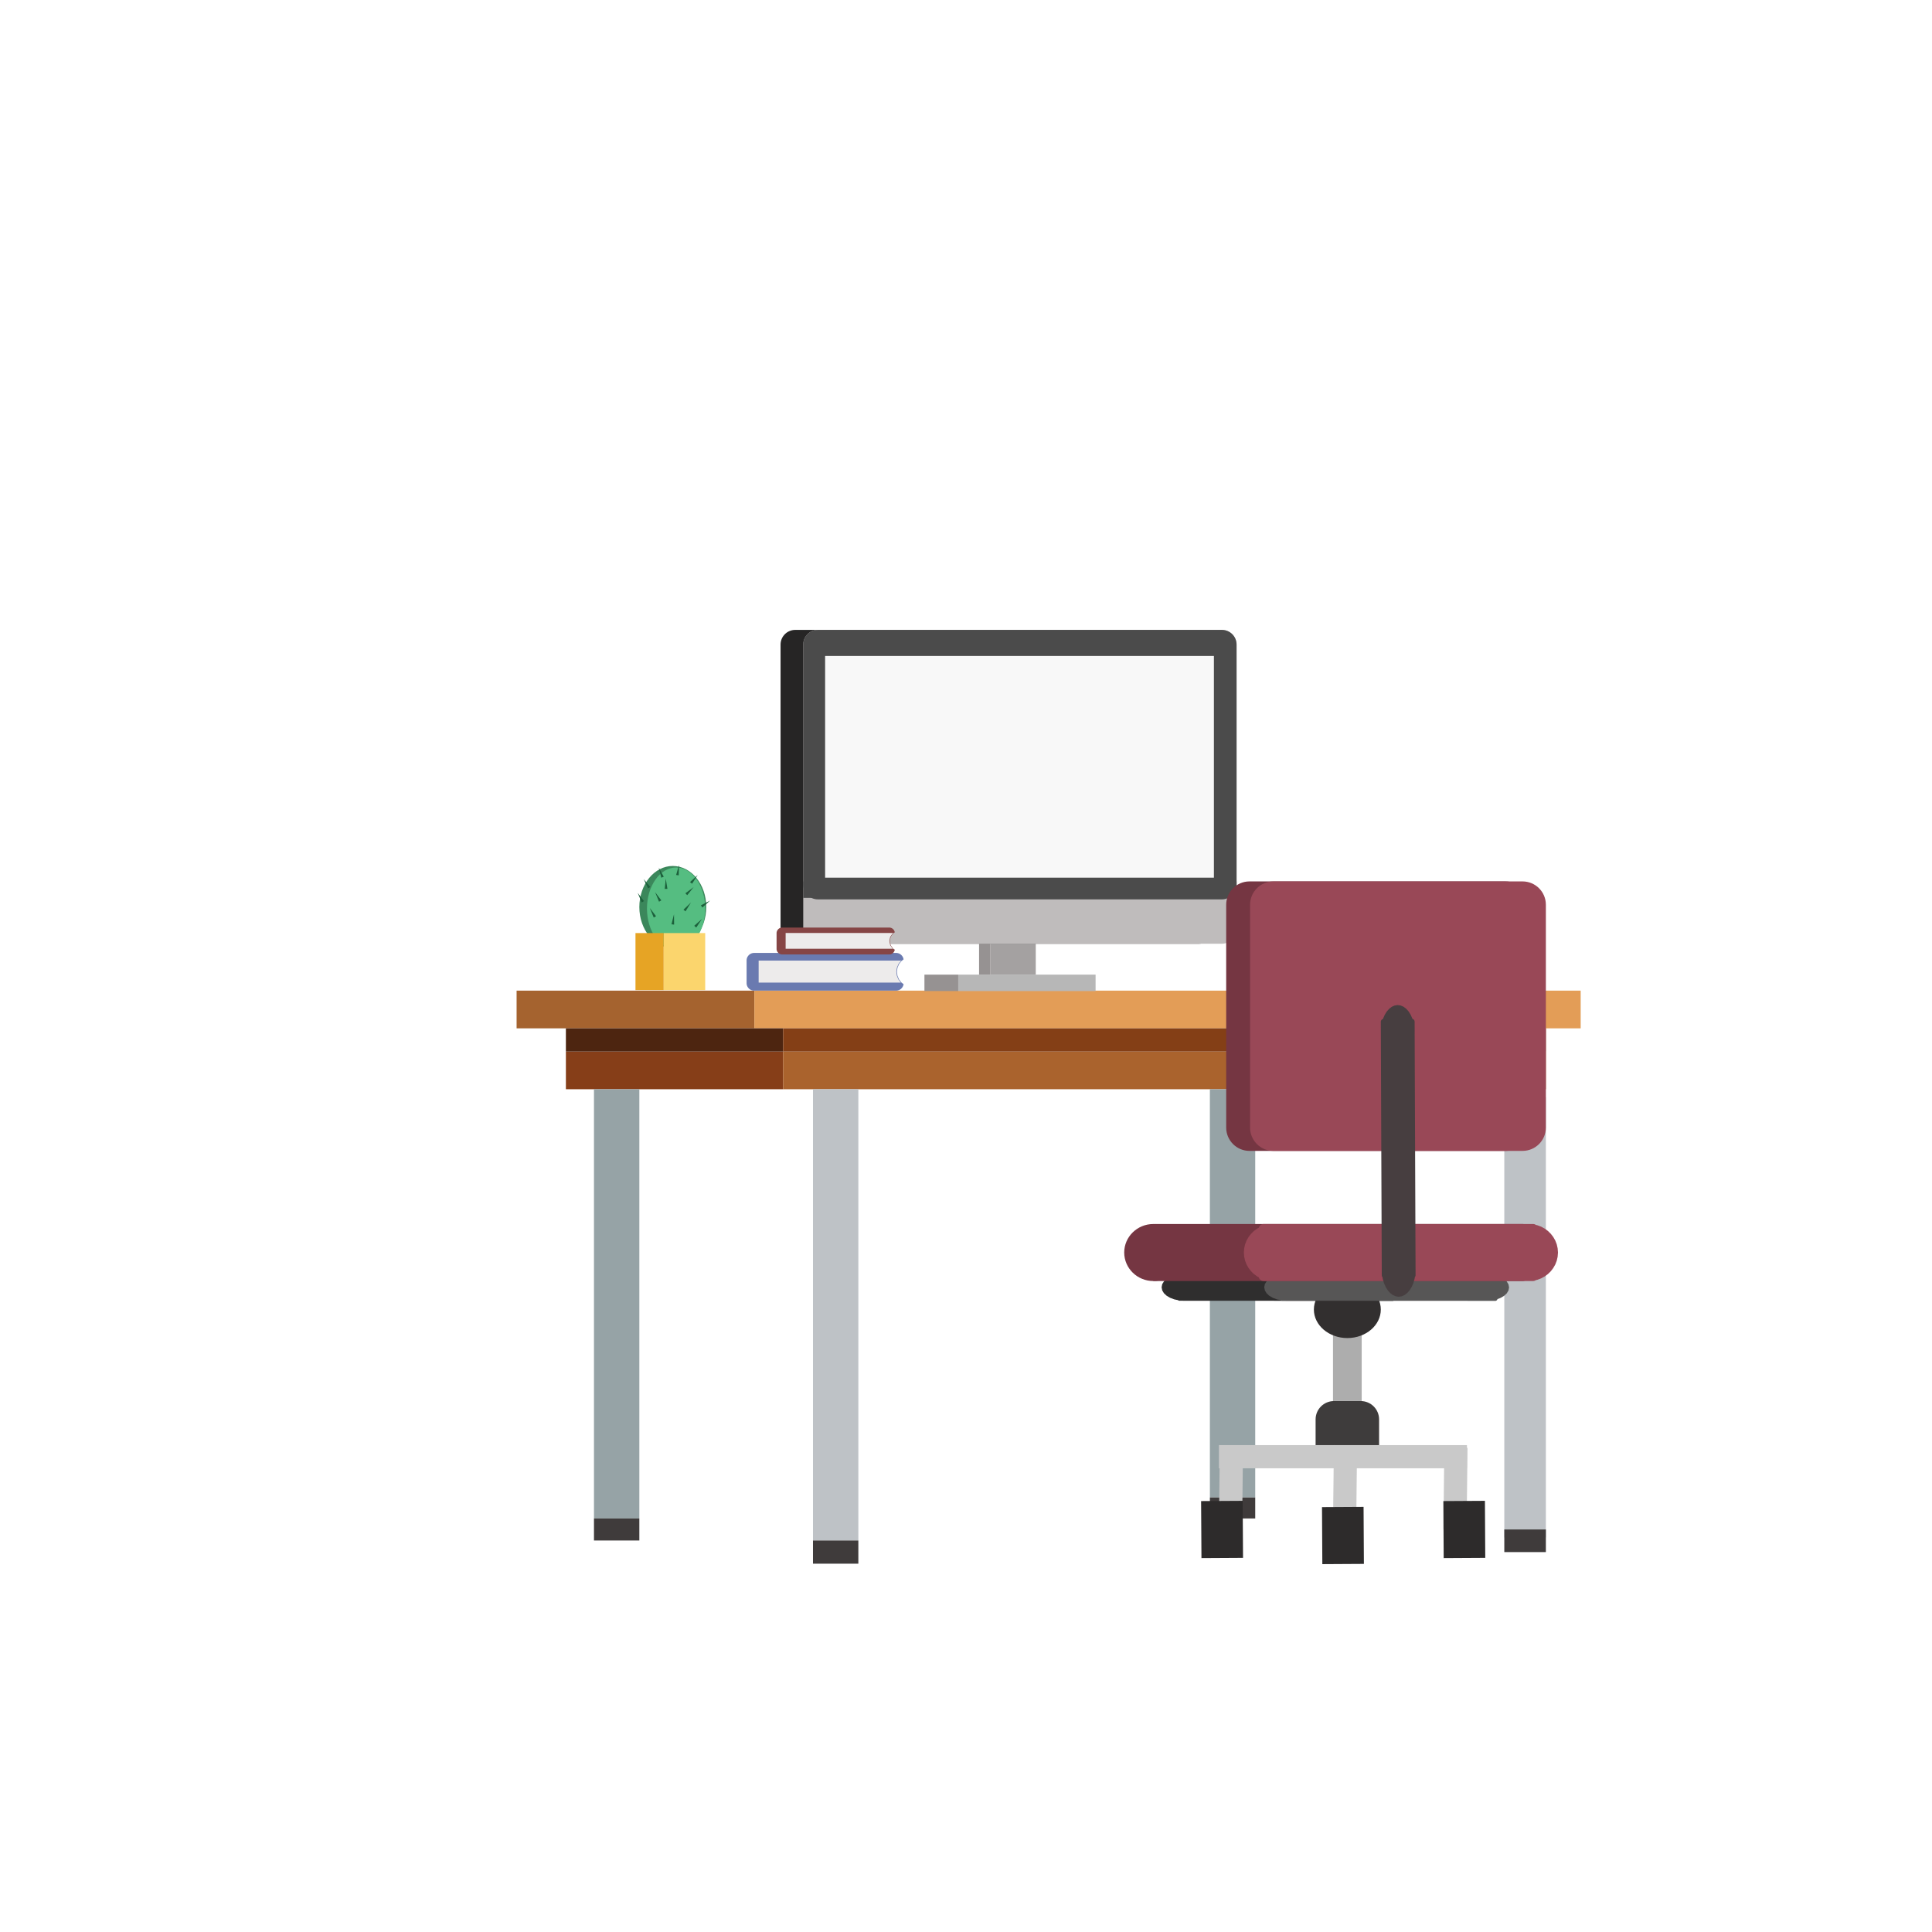 <?xml version="1.0" encoding="UTF-8" standalone="no"?>
<!DOCTYPE svg PUBLIC "-//W3C//DTD SVG 1.1//EN" "http://www.w3.org/Graphics/SVG/1.1/DTD/svg11.dtd">
<svg version="1.1" xmlns="http://www.w3.org/2000/svg" xmlns:xlink="http://www.w3.org/1999/xlink" preserveAspectRatio="xMidYMid meet" viewBox="0 0 640 640" width="640" height="640"><defs><path d="M249.89 328.16L249.89 340.65L171.13 340.65L171.13 328.16L249.89 328.16Z" id="a4JrN0BInz"></path><path d="M523.62 328.16L523.62 340.65L249.89 340.65L249.89 328.16L523.62 328.16Z" id="guX86c8hN"></path><path d="M259.4 348.33L259.4 360.82L187.46 360.82L187.46 348.33L259.4 348.33Z" id="jxp07YNqo"></path><path d="M512.09 348.33L512.09 360.82L259.4 360.82L259.4 348.33L512.09 348.33Z" id="b39AfrcwsN"></path><path d="M259.4 340.65L259.4 348.33L187.46 348.33L187.46 340.65L259.4 340.65Z" id="f2rrtJS3Ap"></path><path d="M338.25 340.65L512.09 340.65L512.09 348.33L315.2 348.33L304.63 348.33L259.4 348.33L259.4 340.65L338.25 340.65Z" id="alh5hXZa5"></path><path d="M211.79 360.82L211.79 503.01L196.76 503.01L196.76 360.82L211.79 360.82Z" id="d50FclT23F"></path><path d="M284.34 360.82L284.34 510.31L269.31 510.31L269.31 360.82L284.34 360.82Z" id="c3AiNKfW7P"></path><path d="M211.79 503.01L211.79 510.31L196.76 510.31L196.76 503.01L211.79 503.01Z" id="jWHRnjHS"></path><path d="M284.34 510.31L284.34 517.99L269.31 517.99L269.31 510.31L284.34 510.31Z" id="b3PRJUE7VG"></path><path d="M415.81 360.82L415.81 496.06L400.79 496.06L400.79 360.82L415.81 360.82Z" id="aDVZLTnl6"></path><path d="M512.09 363.46L512.09 509.3L498.32 509.3L498.32 363.46L512.09 363.46Z" id="cu3HETtFK"></path><path d="M415.81 496.06L415.81 503.01L400.79 503.01L400.79 496.06L415.81 496.06Z" id="d2BavE3pQ"></path><path d="M512.09 506.66L512.09 514.15L498.32 514.15L498.32 506.66L512.09 506.66Z" id="a2qrUyyq0h"></path><path d="M362.93 322.86L362.93 328.3L317.43 328.3L317.43 322.86L362.93 322.86Z" id="b1n7GAWDVx"></path><path d="M317.43 322.86L317.43 328.3L306.23 328.3L306.23 322.86L317.43 322.86Z" id="aQhbW0PPG"></path><path d="M328.08 312.62L343.11 312.62L343.11 322.86L343.11 322.86L328.08 322.86L328.08 312.62Z" id="a3JP6iXEt2"></path><path d="M328.08 312.62L328.08 322.86L324.33 322.86L324.33 312.62L328.08 312.62Z" id="aUpCwpkK"></path><path d="M222.87 314.07C216.76 314.07 211.79 307.97 211.79 300.46C211.79 292.96 216.76 286.86 222.87 286.86C228.99 286.86 233.96 292.96 233.96 300.46C233.96 307.97 228.99 314.07 222.87 314.07Z" id="a7LAImvu5y"></path><path d="M402.12 213.52C402.12 233.34 402.12 287.94 402.12 307.76C402.12 310.44 399.95 312.62 397.27 312.62C369.53 312.62 291.17 312.62 263.43 312.62C260.75 312.62 258.57 310.44 258.57 307.76C258.57 287.94 258.57 233.34 258.57 213.52C258.57 210.84 260.75 208.66 263.43 208.66C291.17 208.66 369.53 208.66 397.27 208.66C399.95 208.66 402.12 210.84 402.12 213.52Z" id="aKoKqyAE"></path><path d="M409.63 213.52C409.63 233.34 409.63 287.94 409.63 307.76C409.63 310.44 407.46 312.62 404.77 312.62C377.03 312.62 298.68 312.62 270.94 312.62C268.26 312.62 266.08 310.44 266.08 307.76C266.08 287.94 266.08 233.34 266.08 213.52C266.08 210.84 268.26 208.66 270.94 208.66C298.68 208.66 377.03 208.66 404.77 208.66C407.46 208.66 409.63 210.84 409.63 213.52Z" id="a1qvf8SgH6"></path><path d="M409.63 213.52C409.63 230.4 409.63 276.19 409.63 293.07C409.63 295.75 407.46 297.93 404.77 297.93C377.03 297.93 298.68 297.93 270.94 297.93C268.26 297.93 266.08 295.75 266.08 293.07C266.08 276.19 266.08 230.4 266.08 213.52C266.08 210.84 268.26 208.66 270.94 208.66C298.68 208.66 377.03 208.66 404.77 208.66C407.46 208.66 409.63 210.84 409.63 213.52Z" id="eWfXRF7ka"></path><path d="M402.12 217.3L402.12 290.74L273.33 290.74L273.33 217.3L402.12 217.3Z" id="a1jF2fjm1J"></path><path d="M223.97 314.57C218.64 314.57 214.32 308.48 214.32 300.97C214.32 293.46 218.64 287.37 223.97 287.37C229.29 287.37 233.61 293.46 233.61 300.97C233.61 308.48 229.29 314.57 223.97 314.57Z" id="eriQxTEKC"></path><path d="M219.88 290.42L219.47 290.59L219.06 290.75L218.64 289.08L218.22 287.42L219.05 288.92L219.88 290.42Z" id="bVMQ2C32i"></path><path d="M409.63 291.98L409.63 297.43L266.08 297.43L266.08 291.98L409.63 291.98Z" id="g4BRMctxK0"></path><path d="M219.84 309.09L233.61 309.09L233.61 327.98L233.61 327.98L219.84 327.98L219.84 309.09Z" id="b5v7LN9Ots"></path><path d="M219.84 309.09L219.84 327.98L210.51 327.98L210.51 309.09L219.84 309.09Z" id="c4owQwDWB"></path><path d="M223.31 306.29L222.87 306.24L222.44 306.18L222.85 304.52L223.27 302.86L223.29 304.57L223.31 306.29Z" id="gXZKeNa8P"></path><path d="M215.43 293.83L215.06 294.06L214.69 294.3L213.95 292.75L213.22 291.2L214.32 292.52L215.43 293.83Z" id="c7WcryctH"></path><path d="M229.25 292.76L228.92 292.48L228.58 292.19L229.85 291.04L231.11 289.88L230.18 291.32L229.25 292.76Z" id="b1nGylbKgR"></path><path d="M227.65 296.54L227.35 296.23L227.04 295.91L228.42 294.89L229.79 293.86L228.72 295.2L227.65 296.54Z" id="a31hHA5BqT"></path><path d="M221.09 294.44L220.65 294.45L220.21 294.47L220.38 292.76L220.54 291.05L220.82 292.75L221.09 294.44Z" id="ao0E1NcWQ"></path><path d="M232.68 300.63L232.43 300.27L232.18 299.91L233.7 299.12L235.22 298.32L233.95 299.48L232.68 300.63Z" id="f2SwCOfjG4"></path><path d="M219.07 298.26L218.69 298.48L218.31 298.7L217.66 297.11L217 295.53L218.04 296.89L219.07 298.26Z" id="a1Z8MQt7Dz"></path><path d="M227.09 301.89L226.75 301.62L226.41 301.34L227.65 300.16L228.89 298.97L227.99 300.43L227.09 301.89Z" id="b1U6tK5zIc"></path><path d="M217.32 303.51L216.94 303.73L216.56 303.95L215.91 302.36L215.25 300.78L216.29 302.14L217.32 303.51Z" id="ajFB16ge0"></path><path d="M224.84 289.98L224.41 289.91L223.98 289.84L224.45 288.19L224.92 286.55L224.88 288.26L224.84 289.98Z" id="b1H2ORBthY"></path><path d="M213.32 298.51L212.94 298.73L212.56 298.95L211.91 297.36L211.25 295.78L212.29 297.14L213.32 298.51Z" id="cUB3tHHDN"></path><path d="M441.57 441L451.08 441L451.08 464.12L441.57 464.12L441.57 441Z" id="a1iqPheHF6"></path><path d="M230.64 307.26L230.31 306.97L229.98 306.68L231.26 305.54L232.55 304.41L231.59 305.83L230.64 307.26Z" id="eDxWrPOBL"></path><path d="M461.39 422.02L461.43 422.02L461.46 422.03L461.5 422.04L461.54 422.05L461.57 422.06L461.61 422.07L461.64 422.09L461.68 422.11L461.71 422.12L461.74 422.14L461.77 422.17L461.8 422.19L461.83 422.21L461.85 422.24L461.88 422.27L461.9 422.29L461.93 422.32L461.95 422.35L461.97 422.38L461.99 422.42L462 422.45L462.02 422.48L462.03 422.52L462.05 422.55L462.06 422.59L462.06 422.61L463.09 422.99L464.25 423.68L465.14 424.51L465.7 425.45L465.9 426.48L465.7 427.5L465.13 428.44L464.25 429.26L463.08 429.95L462.06 430.34L462.05 430.35L462.04 430.39L462.03 430.43L462.01 430.46L462 430.5L461.98 430.53L461.96 430.56L461.94 430.59L461.92 430.62L461.9 430.65L461.87 430.68L461.85 430.71L461.82 430.73L461.79 430.76L461.77 430.78L461.73 430.8L461.7 430.82L461.67 430.84L461.64 430.86L461.6 430.87L461.57 430.89L461.53 430.9L461.5 430.91L461.46 430.92L461.42 430.92L461.38 430.93L461.34 430.93L461.3 430.93L390.74 430.89L390.7 430.89L390.66 430.89L390.62 430.88L390.58 430.87L390.55 430.87L390.51 430.86L390.47 430.84L390.44 430.83L390.4 430.81L390.37 430.8L390.34 430.78L390.31 430.76L390.28 430.74L390.25 430.71L390.23 430.69L389.01 430.44L387.61 429.91L386.45 429.22L385.56 428.39L385 427.45L384.8 426.43L385 425.4L385.57 424.47L386.45 423.64L387.62 422.95L389.02 422.42L390.23 422.17L390.25 422.15L390.28 422.12L390.31 422.1L390.34 422.08L390.38 422.06L390.41 422.05L390.44 422.03L390.48 422.02L390.51 422L390.55 421.99L390.59 421.99L390.63 421.98L390.67 421.97L390.7 421.97L390.74 421.97L392.32 421.97L392.32 421.97L458.38 422.01L461.31 422.01L461.35 422.01L461.35 422.01L461.39 422.02Z" id="eG0SNN0Pz"></path><path d="M457.41 433.8C457.41 439.01 452.45 443.25 446.33 443.25C440.21 443.25 435.24 439.01 435.24 433.8C435.24 428.59 440.21 424.36 446.33 424.36C452.45 424.36 457.41 428.59 457.41 433.8Z" id="aejAIopi3"></path><path d="M495.39 422.02L495.43 422.02L495.46 422.03L495.5 422.04L495.54 422.05L495.57 422.06L495.61 422.07L495.64 422.09L495.68 422.11L495.71 422.12L495.74 422.14L495.77 422.17L495.8 422.19L495.83 422.21L495.85 422.24L495.88 422.27L495.9 422.29L495.93 422.32L495.95 422.35L495.97 422.38L495.99 422.42L496 422.45L496.02 422.48L496.03 422.52L496.05 422.55L496.06 422.59L496.06 422.61L497.09 422.99L498.25 423.68L499.14 424.51L499.7 425.45L499.9 426.48L499.7 427.5L499.13 428.44L498.25 429.26L497.08 429.95L496.06 430.34L496.05 430.35L496.04 430.39L496.03 430.43L496.01 430.46L496 430.5L495.98 430.53L495.96 430.56L495.94 430.59L495.92 430.62L495.9 430.65L495.87 430.68L495.85 430.71L495.82 430.73L495.79 430.76L495.77 430.78L495.73 430.8L495.7 430.82L495.67 430.84L495.64 430.86L495.6 430.87L495.57 430.89L495.53 430.9L495.5 430.91L495.46 430.92L495.42 430.92L495.38 430.93L495.34 430.93L495.3 430.93L424.74 430.89L424.7 430.89L424.66 430.89L424.62 430.88L424.58 430.87L424.55 430.87L424.51 430.86L424.47 430.84L424.44 430.83L424.4 430.81L424.37 430.8L424.34 430.78L424.31 430.76L424.28 430.74L424.25 430.71L424.23 430.69L423.01 430.44L421.61 429.91L420.45 429.22L419.56 428.39L419 427.45L418.8 426.43L419 425.4L419.57 424.47L420.45 423.64L421.62 422.95L423.02 422.42L424.23 422.17L424.25 422.15L424.28 422.12L424.31 422.1L424.34 422.08L424.38 422.06L424.41 422.05L424.44 422.03L424.48 422.02L424.51 422L424.55 421.99L424.59 421.99L424.63 421.98L424.67 421.97L424.7 421.97L424.74 421.97L426.32 421.97L426.32 421.97L492.38 422.01L495.31 422.01L495.35 422.01L495.35 422.01L495.39 422.02Z" id="alP8h8XeW"></path><path d="M498.68 291.98C502.95 291.98 506.41 295.44 506.41 299.71C506.41 316.02 506.41 357.21 506.41 373.52C506.41 377.79 502.95 381.25 498.68 381.25C480.18 381.25 432.41 381.25 413.91 381.25C409.65 381.25 406.19 377.79 406.19 373.52C406.19 357.21 406.19 316.02 406.19 299.71C406.19 295.44 409.65 291.98 413.91 291.98C432.41 291.98 480.18 291.98 498.68 291.98Z" id="a4e5awFO8S"></path><path d="M504.36 291.98C508.63 291.98 512.09 295.44 512.09 299.71C512.09 316.02 512.09 357.21 512.09 373.52C512.09 377.79 508.63 381.25 504.36 381.25C486.31 381.25 439.88 381.25 421.83 381.25C417.56 381.25 414.1 377.79 414.1 373.52C414.1 357.21 414.1 316.02 414.1 299.71C414.1 295.44 417.56 291.98 421.83 291.98C439.88 291.98 486.31 291.98 504.36 291.98Z" id="a7zVJkOvZ"></path><path d="M504.44 405.47C505.34 405.47 506.08 406.2 506.08 407.1C506.08 410.55 506.08 419.27 506.08 422.72C506.08 423.62 505.34 424.36 504.44 424.36C479.74 424.36 407.26 424.36 382.56 424.36C381.66 424.36 380.93 423.62 380.93 422.72C380.93 419.27 380.93 410.55 380.93 407.1C380.93 406.2 381.66 405.47 382.56 405.47C407.26 405.47 479.74 405.47 504.44 405.47Z" id="a9ELWToaM"></path><path d="M418.33 424.33L418.26 424.32L418.2 424.31L418.14 424.29L418.07 424.27L418.01 424.25L417.95 424.23L417.9 424.2L417.84 424.17L417.78 424.14L417.73 424.11L417.68 424.08L417.62 424.04L417.57 424L417.53 423.96L417.48 423.92L417.43 423.88L417.39 423.83L417.35 423.79L417.31 423.74L417.27 423.69L417.23 423.64L417.2 423.58L417.17 423.53L417.14 423.47L417.11 423.42L417.08 423.36L417.06 423.3L417.04 423.24L417.02 423.18L417.01 423.14L416.45 422.83L415.37 422.04L414.42 421.11L413.61 420.05L412.95 418.89L412.46 417.64L412.16 416.31L412.05 414.91L412.16 413.52L412.46 412.18L412.95 410.93L413.61 409.77L414.42 408.72L415.37 407.78L416.45 406.99L417.01 406.68L417.02 406.65L417.04 406.58L417.06 406.52L417.08 406.47L417.11 406.41L417.14 406.35L417.17 406.29L417.2 406.24L417.23 406.19L417.27 406.14L417.31 406.09L417.35 406.04L417.39 405.99L417.43 405.95L417.48 405.9L417.53 405.86L417.57 405.82L417.62 405.78L417.68 405.75L417.73 405.71L417.78 405.68L417.84 405.65L417.9 405.62L417.95 405.59L418.01 405.57L418.07 405.55L418.14 405.53L418.2 405.51L418.26 405.5L418.33 405.49L418.39 405.48L418.46 405.47L418.52 405.47L418.59 405.47L507.83 405.47L507.9 405.47L507.96 405.47L508.03 405.48L508.09 405.49L508.16 405.5L508.22 405.51L508.29 405.53L508.35 405.55L508.41 405.57L508.47 405.59L508.52 405.62L508.58 405.65L508.64 405.68L508.69 405.71L508.74 405.75L508.77 405.77L509.24 405.87L510.52 406.34L511.7 406.99L512.78 407.78L513.73 408.72L514.54 409.77L515.2 410.93L515.69 412.18L515.99 413.52L516.1 414.91L515.99 416.31L515.69 417.64L515.2 418.89L514.54 420.05L513.73 421.11L512.78 422.04L511.7 422.83L510.52 423.48L509.24 423.96L508.77 424.06L508.74 424.08L508.69 424.11L508.64 424.14L508.58 424.17L508.52 424.2L508.47 424.23L508.41 424.25L508.35 424.27L508.29 424.29L508.22 424.31L508.16 424.32L508.09 424.33L508.03 424.34L507.96 424.35L507.9 424.35L507.83 424.36L418.59 424.36L418.52 424.35L418.46 424.35L418.39 424.34L418.39 424.34L418.33 424.33Z" id="a8B6dewDT8"></path><path d="M391.7 414.91C391.7 420.12 387.38 424.36 382.06 424.36C376.73 424.36 372.41 420.12 372.41 414.91C372.41 409.7 376.73 405.47 382.06 405.47C387.38 405.47 391.7 409.7 391.7 414.91Z" id="a1m0Ou5KIZ"></path><path d="M468.92 422.53L468.91 422.57L468.9 422.61L468.89 422.65L468.88 422.69L468.87 422.73L468.86 422.77L468.84 422.8L468.83 422.84L468.81 422.87L468.79 422.91L468.77 422.94L468.74 422.97L468.72 423.01L468.7 423.04L468.69 423.04L468.58 423.7L468.17 425.1L467.62 426.35L466.95 427.43L466.17 428.32L465.3 428.99L464.36 429.41L463.35 429.56L462.35 429.42L461.4 429L460.52 428.34L459.74 427.46L459.06 426.38L458.5 425.14L458.08 423.74L457.97 423.08L457.96 423.08L457.93 423.05L457.91 423.01L457.89 422.98L457.87 422.95L457.85 422.92L457.83 422.88L457.81 422.84L457.8 422.81L457.78 422.77L457.77 422.73L457.76 422.69L457.75 422.65L457.74 422.61L457.73 422.57L457.73 422.53L457.73 422.49L457.73 422.45L457.41 338.49L457.41 338.45L457.42 338.4L457.42 338.36L457.43 338.32L457.43 338.28L457.44 338.24L457.45 338.2L457.47 338.17L457.48 338.13L457.5 338.09L457.51 338.06L457.53 338.02L457.55 337.99L457.57 337.95L457.59 337.92L457.62 337.89L457.64 337.86L457.67 337.83L457.69 337.8L457.72 337.77L457.75 337.75L457.78 337.72L457.81 337.7L457.85 337.68L457.88 337.66L457.91 337.64L457.95 337.62L457.98 337.6L458.02 337.58L458.06 337.57L458.1 337.56L458.13 337.55L458.17 337.4L458.72 336.15L459.39 335.07L460.17 334.18L461.04 333.51L461.99 333.09L462.99 332.94L464 333.08L464.95 333.5L465.82 334.16L466.61 335.04L467.29 336.12L467.84 337.36L467.89 337.51L467.92 337.52L467.96 337.53L468 337.55L468.03 337.56L468.07 337.58L468.11 337.6L468.14 337.62L468.17 337.64L468.21 337.66L468.24 337.68L468.27 337.71L468.3 337.73L468.33 337.76L468.35 337.79L468.38 337.82L468.4 337.85L468.43 337.88L468.45 337.91L468.47 337.95L468.49 337.98L468.51 338.02L468.53 338.05L468.54 338.09L468.56 338.12L468.57 338.16L468.58 338.2L468.59 338.24L468.6 338.28L468.6 338.32L468.61 338.36L468.61 338.4L468.61 338.45L468.63 341.88L468.62 341.88L468.92 420.58L468.92 420.58L468.92 422.41L468.92 422.45L468.92 422.49L468.92 422.49L468.92 422.53Z" id="auQFR3xiO"></path><path d="M450.77 464.12C454.12 464.12 456.84 466.84 456.84 470.19C456.84 473.18 456.84 476.06 456.84 479.05C456.84 482.4 454.12 485.12 450.77 485.12C447.78 485.12 444.88 485.12 441.89 485.12C438.53 485.12 435.81 482.4 435.81 479.05C435.81 476.06 435.81 473.18 435.81 470.19C435.81 466.84 438.53 464.12 441.89 464.12C444.88 464.12 447.78 464.12 450.77 464.12Z" id="n6mbNLzTyD"></path><path d="M403.79 486.39L485.95 486.39L485.95 478.71L403.79 478.71L403.79 486.39Z" id="a4nVFMGkEl"></path><path d="M404.09 478.71L403.79 505.76L411.47 505.85L411.77 478.8L404.09 478.71Z" id="jL2LtMOPK"></path><path d="M441.87 478.71L441.57 505.76L449.25 505.85L449.55 478.8L441.87 478.71Z" id="as87osbXx"></path><path d="M478.45 479.52L478.15 506.57L485.83 506.66L486.13 479.61L478.45 479.52Z" id="hmFHigiM9"></path><path d="M492.01 516.06L478.24 516.14L478.13 497.25L491.9 497.17L492.01 516.06Z" id="g1iHpnCRep"></path><path d="M451.81 518.06L438.04 518.14L437.93 499.25L451.7 499.17L451.81 518.06Z" id="b7lHyDJcp"></path><path d="M411.77 516.06L398 516.14L397.88 497.25L411.65 497.17L411.77 516.06Z" id="a17GNfxeVp"></path><path d="M297.18 315.69L297.35 315.72L297.51 315.76L297.67 315.81L297.82 315.87L297.96 315.93L298.11 316.01L298.24 316.1L298.37 316.19L298.5 316.29L298.61 316.4L298.72 316.52L298.82 316.64L298.92 316.77L299 316.91L299.08 317.05L299.15 317.2L299.21 317.35L299.26 317.51L299.29 317.67L299.32 317.82L298.59 318.38L297.81 319.39L297.3 320.59L297.12 321.92L297.3 323.24L297.81 324.44L298.59 325.45L299.32 326.01L299.29 326.16L299.26 326.32L299.21 326.48L299.15 326.63L299.08 326.78L299 326.92L298.92 327.06L298.82 327.19L298.72 327.31L298.61 327.43L298.5 327.54L298.37 327.64L298.24 327.73L298.11 327.82L297.96 327.9L297.82 327.96L297.67 328.02L297.51 328.07L297.35 328.11L297.18 328.14L297.02 328.15L296.84 328.16L249.82 328.16L249.64 328.15L249.48 328.14L249.31 328.11L249.15 328.07L248.99 328.02L248.84 327.96L248.7 327.9L248.55 327.82L248.42 327.73L248.29 327.64L248.16 327.54L248.05 327.43L247.94 327.31L247.84 327.19L247.74 327.06L247.66 326.92L247.58 326.78L247.51 326.63L247.45 326.48L247.4 326.32L247.37 326.16L247.34 326L247.32 325.83L247.32 325.66L247.32 318.17L247.32 318L247.34 317.83L247.37 317.67L247.4 317.51L247.45 317.35L247.51 317.2L247.58 317.05L247.66 316.91L247.74 316.77L247.84 316.64L247.94 316.52L248.05 316.4L248.16 316.29L248.29 316.19L248.42 316.1L248.55 316.01L248.7 315.93L248.84 315.87L248.99 315.81L249.15 315.76L249.31 315.72L249.48 315.69L249.64 315.68L249.82 315.67L296.84 315.67L297.02 315.68L297.18 315.69Z" id="a1BBA0zIb"></path><path d="M297.6 319.39L297.1 320.59L296.92 321.92L297.1 323.24L297.6 324.44L298.38 325.45L298.45 325.5L251.31 325.5L251.31 318.2L298.62 318.2L298.38 318.38L297.6 319.39Z" id="aghehTsBn"></path><path d="" id="a9HNrBelu"></path><path d="M294.89 307.29L295.05 307.33L295.21 307.38L295.36 307.44L295.5 307.52L295.63 307.6L295.76 307.7L295.88 307.81L295.99 307.93L296.09 308.06L296.17 308.19L296.25 308.34L296.31 308.49L296.36 308.64L296.4 308.8L296.41 308.85L295.86 309.2L295.05 310.33L294.76 311.72L295.05 313.11L295.86 314.25L296.41 314.59L296.4 314.64L296.36 314.8L296.31 314.95L296.25 315.11L296.17 315.25L296.09 315.38L295.99 315.51L295.88 315.63L295.76 315.74L295.63 315.84L295.5 315.92L295.36 316L295.21 316.06L295.05 316.11L294.89 316.15L294.72 316.17L294.55 316.18L259.13 316.18L258.96 316.17L258.79 316.15L258.63 316.11L258.47 316.06L258.32 316L258.18 315.92L258.04 315.84L257.92 315.74L257.8 315.63L257.69 315.51L257.59 315.38L257.5 315.25L257.43 315.11L257.36 314.95L257.31 314.8L257.28 314.64L257.25 314.47L257.25 314.3L257.25 309.14L257.25 308.97L257.28 308.8L257.31 308.64L257.36 308.49L257.43 308.34L257.5 308.19L257.59 308.06L257.69 307.93L257.8 307.81L257.92 307.7L258.04 307.6L258.18 307.52L258.32 307.44L258.47 307.38L258.63 307.33L258.79 307.29L258.96 307.27L259.13 307.26L294.55 307.26L294.72 307.27L294.89 307.29Z" id="bKjWi6X52"></path><path d="M294.9 310.33L294.61 311.72L294.9 313.11L295.71 314.25L295.77 314.28L260.25 314.28L260.25 309.06L295.91 309.06L295.71 309.2L294.9 310.33Z" id="aGOP8nJmJ"></path><path d="" id="f1W4FZC4LZ"></path></defs><g><g><g><use xlink:href="#a4JrN0BInz" opacity="1" fill="#a5632f" fill-opacity="1"></use><g><use xlink:href="#a4JrN0BInz" opacity="1" fill-opacity="0" stroke="#000000" stroke-width="1" stroke-opacity="0"></use></g></g><g><use xlink:href="#guX86c8hN" opacity="1" fill="#e39d57" fill-opacity="1"></use><g><use xlink:href="#guX86c8hN" opacity="1" fill-opacity="0" stroke="#000000" stroke-width="1" stroke-opacity="0"></use></g></g><g><use xlink:href="#jxp07YNqo" opacity="1" fill="#863e18" fill-opacity="1"></use><g><use xlink:href="#jxp07YNqo" opacity="1" fill-opacity="0" stroke="#000000" stroke-width="1" stroke-opacity="0"></use></g></g><g><use xlink:href="#b39AfrcwsN" opacity="1" fill="#aa632d" fill-opacity="1"></use><g><use xlink:href="#b39AfrcwsN" opacity="1" fill-opacity="0" stroke="#000000" stroke-width="1" stroke-opacity="0"></use></g></g><g><use xlink:href="#f2rrtJS3Ap" opacity="1" fill="#4d2510" fill-opacity="1"></use><g><use xlink:href="#f2rrtJS3Ap" opacity="1" fill-opacity="0" stroke="#000000" stroke-width="1" stroke-opacity="0"></use></g></g><g><use xlink:href="#alh5hXZa5" opacity="1" fill="#843f16" fill-opacity="1"></use><g><use xlink:href="#alh5hXZa5" opacity="1" fill-opacity="0" stroke="#000000" stroke-width="1" stroke-opacity="0"></use></g></g><g><use xlink:href="#d50FclT23F" opacity="1" fill="#96a3a6" fill-opacity="1"></use><g><use xlink:href="#d50FclT23F" opacity="1" fill-opacity="0" stroke="#000000" stroke-width="1" stroke-opacity="0"></use></g></g><g><use xlink:href="#c3AiNKfW7P" opacity="1" fill="#bec2c6" fill-opacity="1"></use><g><use xlink:href="#c3AiNKfW7P" opacity="1" fill-opacity="0" stroke="#000000" stroke-width="1" stroke-opacity="0"></use></g></g><g><use xlink:href="#jWHRnjHS" opacity="1" fill="#3f3b3b" fill-opacity="1"></use><g><use xlink:href="#jWHRnjHS" opacity="1" fill-opacity="0" stroke="#000000" stroke-width="1" stroke-opacity="0"></use></g></g><g><use xlink:href="#b3PRJUE7VG" opacity="1" fill="#3f3b3b" fill-opacity="1"></use><g><use xlink:href="#b3PRJUE7VG" opacity="1" fill-opacity="0" stroke="#000000" stroke-width="1" stroke-opacity="0"></use></g></g><g><use xlink:href="#aDVZLTnl6" opacity="1" fill="#96a3a6" fill-opacity="1"></use><g><use xlink:href="#aDVZLTnl6" opacity="1" fill-opacity="0" stroke="#000000" stroke-width="1" stroke-opacity="0"></use></g></g><g><use xlink:href="#cu3HETtFK" opacity="1" fill="#bec2c6" fill-opacity="1"></use><g><use xlink:href="#cu3HETtFK" opacity="1" fill-opacity="0" stroke="#000000" stroke-width="1" stroke-opacity="0"></use></g></g><g><use xlink:href="#d2BavE3pQ" opacity="1" fill="#3f3b3b" fill-opacity="1"></use><g><use xlink:href="#d2BavE3pQ" opacity="1" fill-opacity="0" stroke="#000000" stroke-width="1" stroke-opacity="0"></use></g></g><g><use xlink:href="#a2qrUyyq0h" opacity="1" fill="#3f3b3b" fill-opacity="1"></use><g><use xlink:href="#a2qrUyyq0h" opacity="1" fill-opacity="0" stroke="#000000" stroke-width="1" stroke-opacity="0"></use></g></g><g><use xlink:href="#b1n7GAWDVx" opacity="1" fill="#b7b7b7" fill-opacity="1"></use><g><use xlink:href="#b1n7GAWDVx" opacity="1" fill-opacity="0" stroke="#000000" stroke-width="1" stroke-opacity="0"></use></g></g><g><use xlink:href="#aQhbW0PPG" opacity="1" fill="#969292" fill-opacity="1"></use><g><use xlink:href="#aQhbW0PPG" opacity="1" fill-opacity="0" stroke="#000000" stroke-width="1" stroke-opacity="0"></use></g></g><g><use xlink:href="#a3JP6iXEt2" opacity="1" fill="#a4a1a1" fill-opacity="1"></use><g><use xlink:href="#a3JP6iXEt2" opacity="1" fill-opacity="0" stroke="#000000" stroke-width="1" stroke-opacity="0"></use></g></g><g><use xlink:href="#aUpCwpkK" opacity="1" fill="#969292" fill-opacity="1"></use><g><use xlink:href="#aUpCwpkK" opacity="1" fill-opacity="0" stroke="#000000" stroke-width="1" stroke-opacity="0"></use></g></g><g><use xlink:href="#a7LAImvu5y" opacity="1" fill="#3b875b" fill-opacity="1"></use><g><use xlink:href="#a7LAImvu5y" opacity="1" fill-opacity="0" stroke="#000000" stroke-width="1" stroke-opacity="0"></use></g></g><g><use xlink:href="#aKoKqyAE" opacity="1" fill="#262525" fill-opacity="1"></use><g><use xlink:href="#aKoKqyAE" opacity="1" fill-opacity="0" stroke="#000000" stroke-width="1" stroke-opacity="0"></use></g></g><g><use xlink:href="#a1qvf8SgH6" opacity="1" fill="#bfbcbc" fill-opacity="1"></use><g><use xlink:href="#a1qvf8SgH6" opacity="1" fill-opacity="0" stroke="#000000" stroke-width="1" stroke-opacity="0"></use></g></g><g><use xlink:href="#eWfXRF7ka" opacity="1" fill="#4b4b4b" fill-opacity="1"></use><g><use xlink:href="#eWfXRF7ka" opacity="1" fill-opacity="0" stroke="#000000" stroke-width="1" stroke-opacity="0"></use></g></g><g><use xlink:href="#a1jF2fjm1J" opacity="1" fill="#f8f8f8" fill-opacity="1"></use><g><use xlink:href="#a1jF2fjm1J" opacity="1" fill-opacity="0" stroke="#000000" stroke-width="1" stroke-opacity="0"></use></g></g><g><use xlink:href="#eriQxTEKC" opacity="1" fill="#55bd81" fill-opacity="1"></use><g><use xlink:href="#eriQxTEKC" opacity="1" fill-opacity="0" stroke="#000000" stroke-width="1" stroke-opacity="0"></use></g></g><g><use xlink:href="#bVMQ2C32i" opacity="1" fill="#1c603b" fill-opacity="1"></use><g><use xlink:href="#bVMQ2C32i" opacity="1" fill-opacity="0" stroke="#000000" stroke-width="1" stroke-opacity="0"></use></g></g><g><use xlink:href="#g4BRMctxK0" opacity="1" fill="#4b4b4b" fill-opacity="1"></use><g><use xlink:href="#g4BRMctxK0" opacity="1" fill-opacity="0" stroke="#000000" stroke-width="1" stroke-opacity="0"></use></g></g><g><use xlink:href="#b5v7LN9Ots" opacity="1" fill="#fbd56d" fill-opacity="1"></use><g><use xlink:href="#b5v7LN9Ots" opacity="1" fill-opacity="0" stroke="#000000" stroke-width="1" stroke-opacity="0"></use></g></g><g><use xlink:href="#c4owQwDWB" opacity="1" fill="#e6a425" fill-opacity="1"></use><g><use xlink:href="#c4owQwDWB" opacity="1" fill-opacity="0" stroke="#000000" stroke-width="1" stroke-opacity="0"></use></g></g><g><use xlink:href="#gXZKeNa8P" opacity="1" fill="#1c603b" fill-opacity="1"></use><g><use xlink:href="#gXZKeNa8P" opacity="1" fill-opacity="0" stroke="#000000" stroke-width="1" stroke-opacity="0"></use></g></g><g><use xlink:href="#c7WcryctH" opacity="1" fill="#1c603b" fill-opacity="1"></use><g><use xlink:href="#c7WcryctH" opacity="1" fill-opacity="0" stroke="#000000" stroke-width="1" stroke-opacity="0"></use></g></g><g><use xlink:href="#b1nGylbKgR" opacity="1" fill="#1c603b" fill-opacity="1"></use><g><use xlink:href="#b1nGylbKgR" opacity="1" fill-opacity="0" stroke="#000000" stroke-width="1" stroke-opacity="0"></use></g></g><g><use xlink:href="#a31hHA5BqT" opacity="1" fill="#1c603b" fill-opacity="1"></use><g><use xlink:href="#a31hHA5BqT" opacity="1" fill-opacity="0" stroke="#000000" stroke-width="1" stroke-opacity="0"></use></g></g><g><use xlink:href="#ao0E1NcWQ" opacity="1" fill="#1c603b" fill-opacity="1"></use><g><use xlink:href="#ao0E1NcWQ" opacity="1" fill-opacity="0" stroke="#000000" stroke-width="1" stroke-opacity="0"></use></g></g><g><use xlink:href="#f2SwCOfjG4" opacity="1" fill="#1c603b" fill-opacity="1"></use><g><use xlink:href="#f2SwCOfjG4" opacity="1" fill-opacity="0" stroke="#000000" stroke-width="1" stroke-opacity="0"></use></g></g><g><use xlink:href="#a1Z8MQt7Dz" opacity="1" fill="#1c603b" fill-opacity="1"></use><g><use xlink:href="#a1Z8MQt7Dz" opacity="1" fill-opacity="0" stroke="#000000" stroke-width="1" stroke-opacity="0"></use></g></g><g><use xlink:href="#b1U6tK5zIc" opacity="1" fill="#1c603b" fill-opacity="1"></use><g><use xlink:href="#b1U6tK5zIc" opacity="1" fill-opacity="0" stroke="#000000" stroke-width="1" stroke-opacity="0"></use></g></g><g><use xlink:href="#ajFB16ge0" opacity="1" fill="#1c603b" fill-opacity="1"></use><g><use xlink:href="#ajFB16ge0" opacity="1" fill-opacity="0" stroke="#000000" stroke-width="1" stroke-opacity="0"></use></g></g><g><use xlink:href="#b1H2ORBthY" opacity="1" fill="#1c603b" fill-opacity="1"></use><g><use xlink:href="#b1H2ORBthY" opacity="1" fill-opacity="0" stroke="#000000" stroke-width="1" stroke-opacity="0"></use></g></g><g><use xlink:href="#cUB3tHHDN" opacity="1" fill="#1c603b" fill-opacity="1"></use><g><use xlink:href="#cUB3tHHDN" opacity="1" fill-opacity="0" stroke="#000000" stroke-width="1" stroke-opacity="0"></use></g></g><g><use xlink:href="#a1iqPheHF6" opacity="1" fill="#adadad" fill-opacity="1"></use></g><g><use xlink:href="#eDxWrPOBL" opacity="1" fill="#1c603b" fill-opacity="1"></use><g><use xlink:href="#eDxWrPOBL" opacity="1" fill-opacity="0" stroke="#000000" stroke-width="1" stroke-opacity="0"></use></g></g><g><use xlink:href="#eG0SNN0Pz" opacity="1" fill="#2f2e2e" fill-opacity="1"></use></g><g><use xlink:href="#aejAIopi3" opacity="1" fill="#322f2f" fill-opacity="1"></use></g><g><use xlink:href="#alP8h8XeW" opacity="1" fill="#575656" fill-opacity="1"></use></g><g><use xlink:href="#a4e5awFO8S" opacity="1" fill="#753642" fill-opacity="1"></use></g><g><use xlink:href="#a7zVJkOvZ" opacity="1" fill="#994857" fill-opacity="1"></use></g><g><use xlink:href="#a9ELWToaM" opacity="1" fill="#753642" fill-opacity="1"></use></g><g><use xlink:href="#a8B6dewDT8" opacity="1" fill="#994857" fill-opacity="1"></use></g><g><use xlink:href="#a1m0Ou5KIZ" opacity="1" fill="#753642" fill-opacity="1"></use></g><g><use xlink:href="#auQFR3xiO" opacity="1" fill="#473e40" fill-opacity="1"></use></g><g><use xlink:href="#n6mbNLzTyD" opacity="1" fill="#3e3c3c" fill-opacity="1"></use></g><g><use xlink:href="#a4nVFMGkEl" opacity="1" fill="#c9c9c9" fill-opacity="1"></use></g><g><use xlink:href="#jL2LtMOPK" opacity="1" fill="#c9c9c9" fill-opacity="1"></use></g><g><use xlink:href="#as87osbXx" opacity="1" fill="#c9c9c9" fill-opacity="1"></use></g><g><use xlink:href="#hmFHigiM9" opacity="1" fill="#c9c9c9" fill-opacity="1"></use></g><g><use xlink:href="#g1iHpnCRep" opacity="1" fill="#2d2b2b" fill-opacity="1"></use><g><use xlink:href="#g1iHpnCRep" opacity="1" fill-opacity="0" stroke="#000000" stroke-width="1" stroke-opacity="0"></use></g></g><g><use xlink:href="#b7lHyDJcp" opacity="1" fill="#2d2b2b" fill-opacity="1"></use><g><use xlink:href="#b7lHyDJcp" opacity="1" fill-opacity="0" stroke="#000000" stroke-width="1" stroke-opacity="0"></use></g></g><g><use xlink:href="#a17GNfxeVp" opacity="1" fill="#2d2b2b" fill-opacity="1"></use><g><use xlink:href="#a17GNfxeVp" opacity="1" fill-opacity="0" stroke="#000000" stroke-width="1" stroke-opacity="0"></use></g></g><g><use xlink:href="#a1BBA0zIb" opacity="1" fill="#6a7ab0" fill-opacity="1"></use></g><g><use xlink:href="#aghehTsBn" opacity="1" fill="#edebeb" fill-opacity="1"></use></g><g><g><use xlink:href="#a9HNrBelu" opacity="1" fill-opacity="0" stroke="#000000" stroke-width="1" stroke-opacity="1"></use></g></g><g><use xlink:href="#bKjWi6X52" opacity="1" fill="#864545" fill-opacity="1"></use></g><g><use xlink:href="#aGOP8nJmJ" opacity="1" fill="#edebeb" fill-opacity="1"></use></g><g><g><use xlink:href="#f1W4FZC4LZ" opacity="1" fill-opacity="0" stroke="#000000" stroke-width="1" stroke-opacity="1"></use></g></g></g></g></svg>